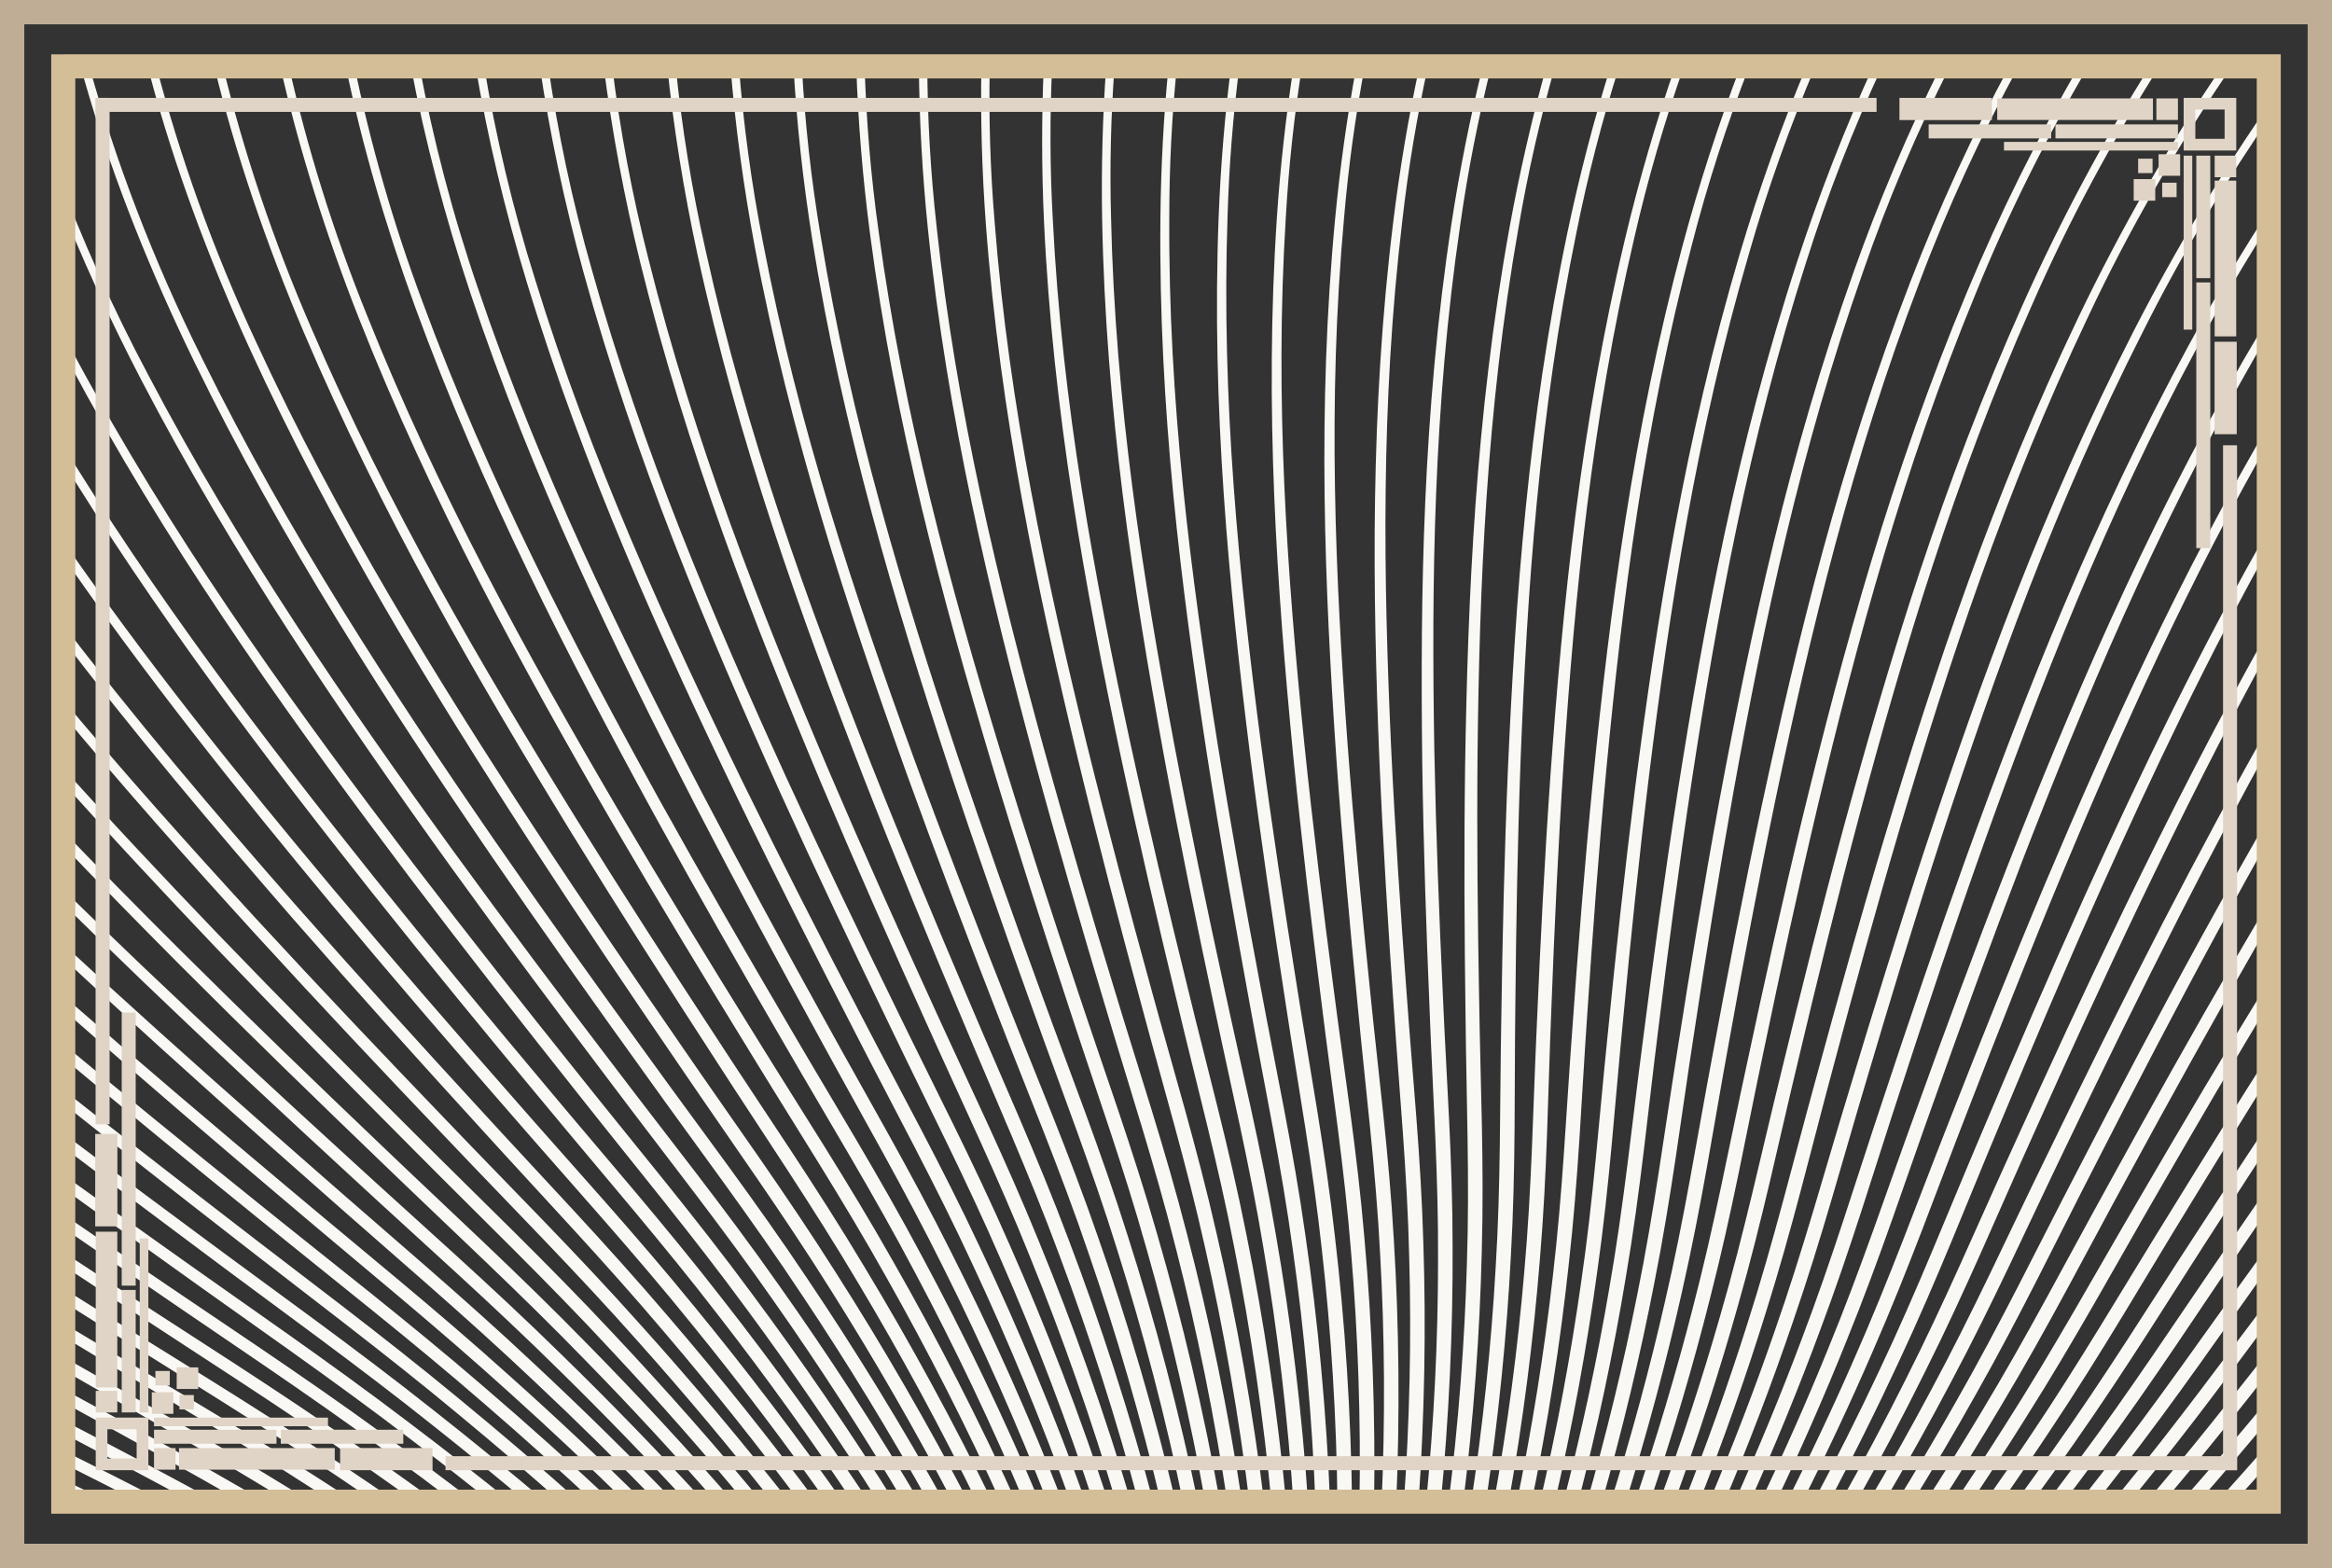 <?xml version="1.0" encoding="utf-8"?>
<!-- Generator: Adobe Illustrator 24.0.2, SVG Export Plug-In . SVG Version: 6.00 Build 0)  -->
<svg version="1.1" xmlns="http://www.w3.org/2000/svg" xmlns:xlink="http://www.w3.org/1999/xlink" x="0px" y="0px"
	 viewBox="0 0 538.58 362.16" style="enable-background:new 0 0 538.58 362.16;" xml:space="preserve">
<rect x="0" y="0" width="538.58" height="362.16" fill="#333333" stroke="none"/>
<style type="text/css">
	.st0{fill-rule:evenodd;clip-rule:evenodd;fill:#FAF8F4;}
	.st1{fill-rule:evenodd;clip-rule:evenodd;fill:#BFAD96;}
	.st2{fill-rule:evenodd;clip-rule:evenodd;fill:#D4BE98;}
	.st3{fill-rule:evenodd;clip-rule:evenodd;fill:#DFD4C6;}
</style>
<g id="Layer_1">
	<path class="st0" d="M525.22,99.86c-19.92,34.69-35.2,69-48.95,101.91c-7.69,18.5-14.88,36.75-21.88,54.9
		c-7.06,18.11-13.39,36-21.78,55.2c-5.05,11.69-10.67,23.74-16.85,35.96h-3.59c5.8-11.42,11.13-22.73,15.96-33.78
		c8.24-18.62,14.64-36.38,21.91-54.79c7.16-18.29,14.52-36.73,22.41-55.46c14.64-34.56,30.96-70.82,52.77-107.89V99.86L525.22,99.86
		z M18.55,15.13h2.02c5.98,21.66,14.75,44.92,26.18,67.79c19.75,40.09,43.69,76.68,67.36,111.03
		c11.92,17.23,23.94,34.02,36.02,50.64c11.99,16.62,24.3,32.7,36.37,50.8c11.05,16.41,21.91,34.06,32.1,52.44h-3.65
		c-9.37-16.89-19.37-33.22-29.61-48.56c-11.63-17.59-23.77-33.62-35.89-50.58c-12.1-16.8-24.18-33.82-36.17-51.31
		c-23.82-34.9-48.09-72.24-68.35-113.7C34.89,63.1,26.35,41.74,20.47,21.82C19.8,19.57,19.16,17.34,18.55,15.13L18.55,15.13z
		 M34.05,15.13c0.24,0.91,0.48,1.83,0.72,2.75c5.33,20,13.26,41.49,22.71,62.23c19.08,41.76,42.3,79.47,65.13,114.73
		c11.49,17.67,23.1,34.88,34.72,51.86c11.64,17.13,23.33,33.35,34.46,51.12c9.99,15.81,19.71,32.63,28.76,50.01h3.62
		c-9.81-18.88-20.35-37.02-31.11-53.88c-11.56-18.28-23.41-34.55-34.94-51.35c-11.6-16.8-23.16-33.77-34.58-51.18
		c-22.69-34.71-45.59-71.66-64.21-112.04C49.2,57.72,41.42,35.75,36.06,15.13H34.05L34.05,15.13z M49.43,15.13
		c4.77,19.8,12,41.05,20.72,61.59c17.9,42.05,40.05,80.11,61.88,115.72c10.99,17.85,22.11,35.23,33.25,52.39
		c11.16,17.31,22.38,33.7,33.01,51.64c9.71,16.24,19.11,33.52,27.79,51.37h3.59c-9.39-19.33-19.57-37.93-30.01-55.21
		c-11.04-18.46-22.43-34.9-33.48-51.88c-11.12-16.97-22.2-34.12-33.13-51.71c-21.7-35.05-43.57-72.35-61.04-113.01
		C63.05,55.5,56.19,34.75,51.43,15.13H49.43L49.43,15.13z M64.68,15.13C68.91,34,75.23,54.08,82.9,73.54
		c16.71,42.32,37.79,80.71,58.61,116.65c10.49,18.02,21.11,35.56,31.77,52.89c10.67,17.48,21.43,34.04,31.55,52.14
		c9.4,16.64,18.44,34.34,26.71,52.62h3.57c-8.94-19.75-18.71-38.77-28.8-56.43c-10.52-18.62-21.44-35.24-32.01-52.39
		c-10.64-17.14-21.23-34.46-31.67-52.21c-20.71-35.38-41.52-73.01-57.85-113.94C76.9,53.42,70.87,33.8,66.68,15.13H64.68
		L64.68,15.13z M79.82,15.13c3.7,17.98,9.21,36.96,15.92,55.41c15.52,42.57,35.51,81.27,55.32,117.53
		c9.98,18.17,20.1,35.88,30.27,53.37c10.18,17.64,20.47,34.36,30.08,52.62c9.05,17,17.7,35.11,25.54,53.76h3.54
		c-8.46-20.13-17.8-39.53-27.49-57.56c-9.99-18.78-20.45-35.57-30.53-52.87c-10.16-17.3-20.26-34.78-30.19-52.69
		c-19.71-35.7-39.46-73.64-54.63-114.81c-6.92-18.44-12.18-37.02-15.82-54.77H79.82L79.82,15.13z M94.86,15.13
		c3.2,17.13,7.96,35.1,13.8,52.63c14.32,42.8,33.21,81.81,51.99,118.36c9.47,18.33,19.09,36.18,28.76,53.83
		c9.67,17.79,19.5,34.68,28.59,53.07c8.67,17.34,16.9,35.8,24.27,54.81h3.52c-7.95-20.48-16.83-40.22-26.1-58.58
		c-9.46-18.93-19.44-35.88-29.03-53.34c-9.67-17.46-19.27-35.09-28.7-53.14c-18.7-35.99-37.37-74.23-51.38-115.63
		c-6.04-17.51-10.6-35.11-13.73-52.01H94.86L94.86,15.13z M109.8,15.13c2.73,16.33,6.8,33.38,11.86,50.04
		c13.11,43.01,30.9,82.3,48.65,119.14c8.95,18.47,18.07,36.47,27.24,54.26c9.17,17.94,18.52,34.97,27.09,53.5
		c8.26,17.65,16.04,36.43,22.93,55.75h3.5c-7.42-20.78-15.8-40.84-24.63-59.49c-8.92-19.08-18.42-36.17-27.53-53.77
		c-9.18-17.6-18.28-35.38-27.2-53.58c-17.69-36.27-35.28-74.79-48.11-116.4c-5.25-16.64-9.16-33.36-11.82-49.45H109.8L109.8,15.13z
		 M124.64,15.13c2.28,15.59,5.74,31.79,10.09,47.65c11.89,43.2,28.58,82.76,45.28,119.87c8.43,18.6,17.04,36.74,25.7,54.67
		c8.66,18.08,17.53,35.25,25.57,53.91c7.83,17.92,15.14,36.99,21.52,56.59h3.48c-6.87-21.05-14.73-41.39-23.1-60.31
		c-8.39-19.21-17.4-36.44-26.01-54.19c-8.68-17.74-17.28-35.66-25.68-53.99c-16.66-36.54-33.16-75.32-44.83-117.12
		c-4.53-15.85-7.86-31.74-10.07-47.1H124.64L124.64,15.13z M139.4,15.13c1.86,14.9,4.75,30.33,8.46,45.47
		c10.67,43.38,26.24,83.19,41.9,120.54c7.9,18.73,16,37,24.16,55.06c8.16,18.21,16.53,35.51,24.05,54.3
		c7.37,18.17,14.19,37.49,20.05,57.33h3.46c-6.3-21.28-13.63-41.86-21.5-61.01c-7.84-19.33-16.37-36.71-24.47-54.58
		c-8.17-17.87-16.27-35.91-24.16-54.37c-15.63-36.79-31.03-75.82-41.52-117.79c-3.88-15.13-6.67-30.27-8.47-44.95H139.4L139.4,15.13
		z M154.08,15.13c1.46,14.28,3.84,29.01,6.97,43.49c9.45,43.53,23.89,83.58,38.49,121.17c7.37,18.85,14.95,37.24,22.6,55.42
		c7.64,18.33,15.53,35.76,22.52,54.66c6.9,18.38,13.2,37.92,18.51,57.96h3.45c-5.71-21.47-12.49-42.26-19.85-61.61
		c-7.3-19.45-15.34-36.95-22.93-54.95c-7.67-17.99-15.26-36.16-22.62-54.74c-14.59-37.02-28.89-76.29-38.19-118.41
		c-3.29-14.47-5.6-28.95-7-43H154.08L154.08,15.13z M168.69,15.13c1.09,13.71,3,27.82,5.6,41.71
		c8.22,43.67,21.53,83.93,35.07,121.74c6.84,18.96,13.9,37.46,21.04,55.76c7.12,18.45,14.52,35.99,20.97,54.99
		c6.41,18.56,12.18,38.28,16.94,58.49h3.44c-5.12-21.63-11.32-42.59-18.16-62.11c-6.75-19.56-14.29-37.18-21.38-55.29
		c-7.16-18.11-14.24-36.38-21.07-55.07c-13.54-37.24-26.74-76.71-34.85-118.97c-2.75-13.89-4.61-27.76-5.65-41.25H168.69
		L168.69,15.13z M183.25,15.13c0.73,13.21,2.21,26.77,4.34,40.14c6.99,43.79,19.16,84.25,31.63,122.25
		c6.3,19.06,12.84,37.67,19.46,56.07c6.6,18.55,13.5,36.21,19.42,55.31c5.9,18.71,11.13,38.58,15.33,58.92h3.42
		c-4.51-21.75-10.13-42.84-16.43-62.5c-6.19-19.66-13.24-37.4-19.82-55.61c-6.65-18.22-13.21-36.6-19.52-55.39
		c-12.49-37.44-24.57-77.11-31.49-119.48c-2.27-13.37-3.71-26.72-4.41-39.72H183.25L183.25,15.13z M197.75,15.13
		c0.4,12.77,1.48,25.86,3.17,38.78c5.75,43.89,16.79,84.52,28.19,122.72c5.76,19.15,11.78,37.86,17.88,56.36
		c6.08,18.65,12.48,36.41,17.85,55.6c5.38,18.83,10.05,38.8,13.68,59.24h3.41c-3.9-21.83-8.93-43.02-14.68-62.79
		c-5.64-19.75-12.18-37.59-18.25-55.9c-6.13-18.32-12.17-36.8-17.95-55.68c-11.43-37.63-22.39-77.48-28.12-119.95
		c-1.82-12.92-2.88-25.82-3.25-38.38H197.75L197.75,15.13z M212.22,15.13c0.08,12.39,0.79,25.08,2.07,37.63
		c4.52,43.97,14.4,84.77,24.72,123.13c5.22,19.24,10.71,38.03,16.29,56.63c5.55,18.74,11.45,36.6,16.29,55.86
		c4.85,18.91,8.96,38.96,12.01,59.46H287c-3.28-21.87-7.71-43.12-12.9-62.97c-5.08-19.84-11.12-37.77-16.67-56.17
		c-5.62-18.41-11.14-36.98-16.38-55.94c-10.37-37.8-20.2-77.81-24.73-120.35c-1.41-12.55-2.11-25.06-2.16-37.26H212.22L212.22,15.13
		z M226.66,15.13h1.93c-0.25,11.9,0.1,24.09,1.14,36.34c3.33,42.61,12.04,82.76,21.34,120.71c4.71,19.05,9.71,37.69,14.8,56.18
		c5.03,18.48,10.56,36.51,15.08,56.42c4.62,19.88,8.44,41.16,11.11,63.04h-3.4c-2.47-20.52-6.02-40.61-10.32-59.57
		c-4.29-19.33-9.69-37.28-14.71-56.1c-5.05-18.67-10.01-37.55-14.69-56.87c-9.24-38.51-17.97-79.45-21.25-123.48
		C226.78,39.58,226.43,27.22,226.66,15.13L226.66,15.13z M241.07,15.13H243c-0.55,11.67-0.53,23.62,0.15,35.63
		c2.13,42.65,9.7,82.93,17.94,121.02c4.17,19.11,8.64,37.84,13.22,56.4c4.5,18.56,9.53,36.67,13.49,56.64
		c4.05,19.89,7.26,41.16,9.31,63h-3.39c-1.9-20.5-4.87-40.59-8.64-59.58c-3.74-19.4-8.63-37.42-13.12-56.32
		c-4.53-18.75-8.95-37.7-13.08-57.08c-8.15-38.65-15.73-79.72-17.77-123.79C240.56,39.08,240.54,26.97,241.07,15.13L241.07,15.13z
		 M255.49,15.13h1.93c-0.85,11.5-1.15,23.28-0.82,35.13c0.93,42.67,7.36,83.06,14.52,121.27c3.63,19.18,7.57,37.96,11.62,56.6
		c3.98,18.62,8.49,36.81,11.89,56.84c3.47,19.87,6.08,41.09,7.52,62.87h-3.39c-1.32-20.45-3.72-40.51-6.94-59.48
		c-3.2-19.45-7.58-37.55-11.53-56.51c-4-18.82-7.88-37.83-11.47-57.27c-7.06-38.77-13.48-79.94-14.28-124.03
		C254.33,38.72,254.65,26.79,255.49,15.13L255.49,15.13z M269.9,15.13h1.93c-1.16,11.4-1.78,23.08-1.78,34.84
		c-0.27,42.68,5.02,83.16,11.1,121.47c3.09,19.23,6.5,38.07,10.03,56.76c3.46,18.68,7.46,36.93,10.29,57.01
		c2.9,19.81,4.9,40.95,5.74,62.62h-3.39c-0.75-20.37-2.58-40.35-5.25-59.28c-2.65-19.49-6.52-37.66-9.94-56.67
		c-3.46-18.87-6.81-37.94-9.85-57.44c-5.97-38.87-11.23-80.13-10.78-124.23C268.12,38.5,268.75,26.68,269.9,15.13L269.9,15.13z
		 M284.34,15.13h1.93c-1.47,11.36-2.42,23.01-2.76,34.75c-1.48,42.67,2.68,83.22,7.68,121.61c2.55,19.27,5.43,38.16,8.43,56.91
		c2.93,18.73,6.42,37.04,8.68,57.16c2.32,19.72,3.73,40.74,3.97,62.27h-3.38c-0.19-20.25-1.45-40.13-3.58-58.98
		c-2.1-19.53-5.46-37.75-8.34-56.81c-2.94-18.92-5.75-38.04-8.24-57.58c-4.87-38.95-8.97-80.29-7.28-124.37
		C281.9,38.41,282.87,26.64,284.34,15.13L284.34,15.13z M298.8,15.13c-1.8,11.52-3.11,23.33-3.9,35.06
		c-2.93,44.04,0,85.43,3.78,124.45c1.94,19.57,4.22,38.73,6.62,57.69c2.35,19.11,5.19,37.37,6.74,56.93
		c1.58,18.74,2.29,38.48,1.92,58.57h3.38c0.35-21.36-0.47-42.21-2.22-61.81c-1.7-20.15-4.67-38.51-7.07-57.28
		c-2.47-18.78-4.82-37.72-6.82-57.02c-3.92-38.46-6.93-79.07-4.26-121.7c0.67-11.79,1.96-23.49,3.76-34.88H298.8L298.8,15.13z
		 M313.3,15.13c-2.16,11.61-3.82,23.52-4.95,35.36c-4.17,43.99-2.4,85.42,0.27,124.48c1.39,19.6,3.12,38.79,4.99,57.78
		c1.81,19.14,4.14,37.44,5.14,57.02c1.05,18.59,1.2,38.16,0.3,58.05h3.38c0.92-21.14,0.68-41.81-0.51-61.25
		c-1.13-20.17-3.58-38.57-5.46-57.38c-1.94-18.82-3.75-37.79-5.22-57.12c-2.83-38.51-4.7-79.16-0.83-121.74
		c1.01-11.92,2.66-23.73,4.82-35.21H313.3L313.3,15.13z M327.87,15.13h1.96c-2.55,11.64-4.58,23.64-5.95,35.75
		c-5.08,42.51-4.35,83.18-2.6,121.73c0.92,19.35,2.2,38.34,3.61,57.19c1.34,18.83,3.28,37.26,3.84,57.45
		c0.63,19.25,0.3,39.69-1.17,60.58h-3.39c1.42-19.67,1.81-39.02,1.29-57.43c-0.45-19.59-2.26-37.93-3.53-57.09
		c-1.33-19.02-2.52-38.23-3.36-57.85c-1.57-39.1-2.17-80.55,3.23-124.46C323.28,38.98,325.32,26.89,327.87,15.13L327.87,15.13z
		 M342.5,15.13c-2.97,11.98-5.42,24.31-7.29,36.58c-6.64,43.82-7.21,85.27-6.74,124.38c0.28,19.62,0.94,38.85,1.73,57.89
		c0.73,19.18,2.03,37.54,1.92,57.13c0,18.2-0.91,37.31-2.84,56.71h3.39c2.01-20.61,2.9-40.78,2.81-59.81
		c0.01-20.19-1.41-38.65-2.22-57.49c-0.88-18.86-1.62-37.87-2-57.23c-0.66-38.57-0.24-79.24,6.03-121.66
		c1.75-12.39,4.19-24.63,7.16-36.5H342.5L342.5,15.13z M357.22,15.13h1.97c-3.44,12.15-6.33,24.73-8.49,37.46
		c-7.47,42.32-9.03,82.97-9.46,121.54c-0.17,19.36,0.03,38.38,0.38,57.25c0.28,18.85,1.17,37.33,0.6,57.52
		c-0.44,18.78-1.86,38.64-4.39,58.93h-3.39c2.42-19.11,3.83-37.93,4.34-55.89c0.66-19.59-0.12-37.96-0.31-57.15
		c-0.26-19.05-0.37-38.28-0.1-57.9c0.63-39.11,2.36-80.54,10.24-124.25C350.9,40.04,353.79,27.39,357.22,15.13L357.22,15.13z
		 M372.04,15.13h1.99c-3.96,12.5-7.34,25.47-9.96,38.62c-8.66,42.2-11.37,82.82-12.87,121.37c-0.72,19.36-1.05,38.37-1.23,57.24
		c-0.25,18.85,0.12,37.34-1.02,57.51c-0.95,18.49-2.89,38.02-5.91,57.95h-3.4c2.88-18.77,4.78-37.28,5.78-54.96
		c1.21-19.57,0.95-37.96,1.3-57.14c0.28-19.05,0.71-38.28,1.53-57.89c1.73-39.1,4.63-80.49,13.74-124.07
		C364.71,40.78,368.1,27.73,372.04,15.13L372.04,15.13z M386.98,15.13c-4.52,12.99-8.45,26.51-11.66,39.98
		c-10.33,43.42-14.4,84.77-17.23,123.82c-1.37,19.6-2.34,38.82-3.16,57.85c-0.89,19.18-1.15,37.56-2.91,57.11
		c-1.47,17.37-3.84,35.52-7.16,53.93h3.41c3.49-19.54,5.91-38.7,7.36-56.87c1.71-20.15,1.86-38.64,2.64-57.49
		c0.71-18.87,1.58-37.87,2.84-57.21c2.59-38.52,6.45-79.09,16.29-121.14c3.11-13.65,7.04-27.09,11.58-39.99H386.98L386.98,15.13z
		 M402.06,15.13c-5.16,13.45-9.69,27.5-13.45,41.52c-11.55,43.26-16.78,84.52-20.71,123.53c-1.93,19.57-3.44,38.77-4.79,57.79
		c-1.43,19.16-2.2,37.53-4.51,57.05c-1.93,17.02-4.73,34.79-8.47,52.8h3.42c3.92-19.12,6.82-37.87,8.74-55.68
		c2.28-20.12,2.94-38.6,4.26-57.43c1.25-18.85,2.64-37.84,4.45-57.16c3.68-38.47,8.67-78.97,19.7-120.86
		c3.65-14.22,8.2-28.2,13.38-41.57H402.06L402.06,15.13z M417.3,15.13c-5.87,13.95-11.08,28.63-15.43,43.27
		c-12.76,43.07-19.16,84.24-24.19,123.18c-2.47,19.54-4.53,38.71-6.41,57.7c-1.97,19.13-3.26,37.49-6.12,56.97
		c-2.35,16.65-5.58,33.99-9.69,51.57h3.42c4.33-18.66,7.66-36.97,10.04-54.39c2.85-20.08,4.03-38.55,5.88-57.35
		c1.77-18.83,3.71-37.79,6.06-57.07c4.76-38.41,10.9-78.82,23.1-120.54c4.25-14.87,9.49-29.46,15.39-43.35H417.3L417.3,15.13z
		 M432.72,15.13c-6.66,14.51-12.63,29.88-17.65,45.23c-13.98,42.86-21.53,83.93-27.65,122.78c-3.03,19.49-5.62,38.63-8.04,57.59
		c-2.51,19.1-4.32,37.44-7.72,56.87c-2.76,16.23-6.37,33.13-10.83,50.23h3.43c4.71-18.16,8.45-36,11.25-52.99
		c3.41-20.03,5.11-38.48,7.49-57.25c2.31-18.8,4.77-37.72,7.67-56.97c5.84-38.33,13.12-78.64,26.49-120.15
		c4.92-15.61,10.93-30.88,17.63-45.34H432.72L432.72,15.13z M448.33,15.13c-7.55,15.12-14.38,31.26-20.13,47.39
		c-15.18,42.63-23.88,83.58-31.1,122.33c-3.57,19.44-6.7,38.54-9.66,57.46c-3.05,19.05-5.37,37.36-9.32,56.73
		c-3.14,15.79-7.1,32.19-11.88,48.8h3.45c5.04-17.63,9.16-34.96,12.37-51.5c3.97-19.98,6.2-38.39,9.1-57.12
		c2.83-18.76,5.84-37.64,9.27-56.83c6.92-38.23,15.33-78.42,29.87-119.71c5.67-16.42,12.55-32.45,20.14-47.53H448.33L448.33,15.13z
		 M464.18,15.13c-8.54,15.76-16.32,32.75-22.9,49.75c-16.38,42.39-26.24,83.19-34.54,121.82c-4.12,19.38-7.79,38.42-11.28,57.29
		c-3.58,19-6.42,37.27-10.92,56.57c-3.48,15.31-7.77,31.19-12.83,47.26h3.46c5.34-17.07,9.8-33.85,13.38-49.9
		c4.53-19.91,7.28-38.29,10.71-56.97c3.36-18.71,6.89-37.54,10.87-56.68c8-38.11,17.53-78.16,33.23-119.22
		c6.51-17.32,14.35-34.19,22.95-49.93H464.18L464.18,15.13z M480.28,15.13c-9.64,16.43-18.5,34.36-26,52.32
		c-17.57,42.13-28.57,82.76-37.96,121.26c-4.67,19.31-8.87,38.29-12.89,57.11c-4.12,18.94-7.47,37.16-12.51,56.39
		c-3.8,14.8-8.36,30.13-13.67,45.63h3.47c5.61-16.47,10.37-32.68,14.27-48.2c5.1-19.83,8.36-38.16,12.31-56.79
		c3.89-18.65,7.95-37.43,12.46-56.5c9.07-37.98,19.73-77.87,36.58-118.68c7.44-18.31,16.37-36.09,26.08-52.52H480.28L480.28,15.13z
		 M496.68,15.13c-10.86,17.13-20.93,36.07-29.46,55.08c-18.75,41.85-30.89,82.31-41.37,120.64c-5.21,19.24-9.95,38.15-14.49,56.89
		c-4.65,18.88-8.52,37.04-14.09,56.19c-4.08,14.26-8.88,28.99-14.39,43.89h3.49c5.82-15.85,10.85-31.44,15.05-46.41
		c5.65-19.75,9.43-38.03,13.9-56.59c4.41-18.59,9-37.29,14.05-56.29c10.13-37.83,21.92-77.55,39.92-118.09
		c8.48-19.4,18.64-38.15,29.58-55.32H496.68L496.68,15.13z M513.39,15.13c-12.22,17.84-23.65,37.89-33.33,58.05
		c-19.92,41.55-33.21,81.81-44.76,119.98c-5.75,19.15-11.02,37.99-16.09,56.66c-5.18,18.8-9.56,36.9-15.67,55.96
		c-4.32,13.68-9.32,27.79-14.99,42.06h3.51c5.99-15.18,11.24-30.13,15.7-44.51c6.21-19.66,10.5-37.87,15.49-56.36
		c4.93-18.51,10.05-37.15,15.63-56.06c11.2-37.67,24.1-77.2,43.23-117.45c9.64-20.58,21.18-40.4,33.49-58.32H513.39L513.39,15.13z
		 M525.22,22.44c-11.76,16.72-22.83,35.26-32.39,53.91c-21.09,41.23-35.5,81.28-48.13,119.26c-6.29,19.06-12.08,37.81-17.68,56.4
		c-5.71,18.71-10.59,36.74-17.25,55.7c-4.51,13.07-9.68,26.53-15.45,40.14h3.53c6.12-14.49,11.53-28.76,16.21-42.52
		c6.76-19.56,11.56-37.7,17.08-56.11c5.46-18.43,11.09-36.98,17.21-55.81c12.26-37.49,26.26-76.8,46.53-116.75
		c8.94-17.87,19.31-35.12,30.34-51.03V22.44L525.22,22.44z M525.22,46.72c-7,10.7-13.63,21.81-19.71,32.98
		c-22.25,40.89-37.79,80.71-51.48,118.48c-6.82,18.96-13.15,37.61-19.27,56.11c-6.23,18.62-11.63,36.57-18.81,55.42
		c-4.67,12.43-9.94,25.21-15.77,38.11h3.54c6.19-13.76,11.73-27.33,16.58-40.43c7.31-19.45,12.62-37.51,18.66-55.83
		c5.97-18.35,12.13-36.8,18.78-55.53c13.31-37.29,28.42-76.38,49.81-116.01c5.47-10.27,11.41-20.32,17.68-30.03V46.72L525.22,46.72z
		 M525.22,71.3c-2.45,3.97-4.83,7.96-7.14,11.96c-23.39,40.54-40.05,80.11-54.8,117.66c-7.36,18.85-14.21,37.4-20.84,55.8
		c-6.76,18.52-12.65,36.38-20.37,55.12c-4.77,11.75-10.1,23.81-15.94,35.99h3.57c6.21-13.01,11.82-25.83,16.79-38.24
		c7.86-19.33,13.67-37.31,20.23-55.53c6.49-18.25,13.17-36.61,20.33-55.23c14.36-37.07,30.57-75.92,53.06-115.21
		c1.67-2.95,3.37-5.88,5.11-8.78V71.3L525.22,71.3z M525.22,120.02c-17.08,29.7-30.96,58.81-43.69,86.79
		c-8.41,18.61-16.3,36.93-23.97,55.11c-7.79,18.29-14.69,35.96-23.45,54.44c-4.83,10.31-10.11,20.84-15.8,31.47h3.61
		c6.08-11.4,11.66-22.65,16.73-33.58c8.93-19.07,15.76-36.85,23.33-54.85c7.51-18.03,15.21-36.17,23.43-54.55
		c11.74-26.15,24.48-53.18,39.81-80.55V120.02L525.22,120.02z M525.22,143.31c-12.92,22.71-24.16,45.02-34.69,66.66
		c-8.93,18.47-17.33,36.67-25.51,54.72c-8.31,18.17-15.7,35.72-24.98,54.07c-4.77,9.53-9.93,19.26-15.47,29.07h3.64
		c5.92-10.55,11.41-20.96,16.43-31.11c9.47-18.93,16.8-36.6,24.87-54.48c8.02-17.91,16.23-35.92,24.96-54.17
		c9.44-19.64,19.46-39.78,30.75-60.16V143.31L525.22,143.31z M525.22,165.56c-9.22,16.18-17.69,32.11-25.78,47.7
		c-9.45,18.33-18.36,36.39-27.05,54.31c-8.82,18.04-16.7,35.47-26.5,53.67c-4.65,8.73-9.64,17.62-14.95,26.58h3.67
		c5.7-9.67,11.02-19.22,15.94-28.55c10-18.78,17.82-36.33,26.4-54.08c8.52-17.78,17.24-35.66,26.48-53.78
		c6.9-13.47,14.09-27.17,21.79-41.02V165.56L525.22,165.56z M525.22,186.59c-5.88,10.16-11.5,20.2-16.96,30.11
		c-9.97,18.18-19.38,36.1-28.58,53.88c-9.32,17.9-17.7,35.21-28,53.25c-4.46,7.89-9.21,15.92-14.23,24h3.69
		c5.41-8.76,10.51-17.42,15.25-25.9c10.53-18.62,18.84-36.05,27.92-53.66c9.02-17.65,18.24-35.39,27.99-53.35
		c4.2-7.7,8.49-15.48,12.93-23.31V186.59L525.22,186.59z M525.22,206.27c-2.79,4.69-5.54,9.36-8.25,14
		c-10.48,18.02-20.4,35.79-30.09,53.43c-9.82,17.75-18.69,34.92-29.5,52.8c-4.21,7.03-8.65,14.16-13.31,21.34h3.73
		c5.06-7.82,9.85-15.56,14.35-23.16c11.05-18.45,19.85-35.75,29.42-53.22c9.52-17.5,19.23-35.1,29.48-52.91
		c1.38-2.38,2.76-4.77,4.16-7.17V206.27L525.22,206.27z M525.22,224.56c-10.85,17.65-21.15,35.07-31.22,52.36
		c-10.32,17.59-19.66,34.62-30.98,52.33c-3.88,6.13-7.94,12.33-12.18,18.58h3.76c4.63-6.86,9.05-13.64,13.23-20.33
		c11.57-18.28,20.86-35.43,30.91-52.75c8.6-14.91,17.35-29.89,26.47-45.01V224.56L525.22,224.56z M525.22,241.59
		c-8.28,12.99-16.3,25.86-24.19,38.66c-10.82,17.43-20.63,34.31-32.45,51.84c-3.47,5.2-7.08,10.45-10.81,15.73h3.79
		c4.13-5.86,8.09-11.67,11.89-17.41c12.08-18.09,21.85-35.1,32.39-52.26c6.36-10.42,12.8-20.88,19.38-31.38V241.59L525.22,241.59z
		 M525.22,257.41c-5.85,8.81-11.59,17.57-17.27,26.29c-11.3,17.26-21.59,33.99-33.9,51.32c-2.98,4.24-6.05,8.51-9.21,12.81h3.82
		c3.55-4.84,6.99-9.65,10.3-14.4c12.58-17.9,22.83-34.76,33.86-51.75c4.1-6.36,8.22-12.73,12.4-19.11V257.41L525.22,257.41z
		 M525.22,272.1c-3.51,5.06-6.98,10.11-10.44,15.15c-11.79,17.08-22.55,33.64-35.33,50.79c-2.4,3.25-4.86,6.51-7.37,9.79h3.86
		c2.9-3.8,5.72-7.57,8.46-11.31c13.09-17.7,23.81-34.39,35.31-51.21c1.83-2.7,3.67-5.39,5.51-8.09V272.1L525.22,272.1z
		 M525.22,285.77c-1.24,1.71-2.48,3.42-3.71,5.14c-12.27,16.89-23.49,33.29-36.76,50.23c-1.73,2.22-3.48,4.46-5.26,6.7h3.9
		c2.16-2.73,4.28-5.44,6.36-8.14c13.1-16.88,23.98-32.85,35.48-48.89V285.77L525.22,285.77z M525.22,298.49
		c-11.63,15.36-22.57,30.37-35.25,45.82c-0.95,1.17-1.91,2.34-2.88,3.52h3.94c1.34-1.63,2.67-3.26,3.98-4.88
		c11.05-13.57,20.6-26.56,30.22-39.47V298.49L525.22,298.49z M525.22,310.41c-9.76,12.38-19.35,24.63-30.13,37.16l-0.22,0.26h3.98
		c0.44-0.52,0.88-1.03,1.31-1.55c9.04-10.59,17.13-20.84,25.06-30.97V310.41L525.22,310.41z M525.22,321.57
		c-7.23,8.74-14.51,17.44-22.35,26.27h4.02c6.46-7.3,12.49-14.44,18.33-21.5V321.57L525.22,321.57z M525.22,331.99
		c-4.61,5.27-9.28,10.54-14.14,15.84h4.07c3.46-3.78,6.8-7.53,10.07-11.25V331.99L525.22,331.99z M525.22,341.73
		c-1.88,2.03-3.78,4.06-5.7,6.1h4.11c0.53-0.56,1.06-1.13,1.59-1.69V341.73L525.22,341.73z M212.93,347.83
		c-10.53-17.85-21.68-34.98-32.97-50.91c-12.58-17.91-25.33-33.79-37.79-50.23c-12.54-16.42-25.04-33.03-37.43-50.07
		c-24.62-33.98-49.59-70.19-70.47-109.96c-8.33-15.65-15.39-31.51-21.14-46.92v5.32c5.49,14.03,12.07,28.4,19.34,42.39
		c21.42,41.14,46.74,78.09,71.54,112.61c12.48,17.3,25.04,34.13,37.6,50.74c12.6,16.76,25.19,32.6,37.31,50.01
		c10.44,14.86,20.67,30.66,30.33,47.01H212.93L212.93,347.83z M207.18,347.83c-10.82-17.28-22.21-33.85-33.7-49.28
		c-13.08-17.71-26.28-33.39-39.2-49.63c-13-16.23-25.96-32.63-38.84-49.48c-25.57-33.59-51.56-69.4-73.55-108.84
		c-3.08-5.45-6-10.93-8.77-16.4v4.08c2.25,4.4,4.59,8.79,6.99,13.14c22.57,40.8,48.93,77.35,74.69,111.48
		c12.96,17.1,25.99,33.73,39.03,50.15c13.07,16.56,26.1,32.2,38.71,49.42c10.59,14.34,21.02,29.58,30.92,45.36H207.18L207.18,347.83
		z M201.33,347.83c-11.07-16.68-22.64-32.66-34.28-47.54c-13.57-17.5-27.22-32.98-40.59-49.01c-13.45-16.02-26.87-32.22-40.22-48.87
		c-25.19-31.53-50.8-65.05-73.1-101.85v3.79c22.46,36.92,47.8,70.25,72.57,101.52c13.44,16.9,26.94,33.33,40.43,49.53
		c13.53,16.35,27,31.79,40.09,48.81c10.7,13.79,21.26,28.44,31.35,43.62H201.33L201.33,347.83z M195.37,347.83
		c-11.26-16.04-22.97-31.39-34.71-45.71c-14.06-17.29-28.14-32.55-41.96-48.38c-13.9-15.81-27.78-31.8-41.59-48.23
		c-21.71-25.92-43.74-53.21-63.98-82.66v3.6c20.3,29.55,42.14,56.75,63.54,82.52c13.91,16.69,27.87,32.9,41.82,48.9
		c13.99,16.14,27.89,31.36,41.46,48.18c10.75,13.21,21.4,27.23,31.63,41.77H195.37L195.37,347.83z M189.29,347.83
		c-11.39-15.36-23.18-30.06-34.97-43.78c-14.55-17.07-29.05-32.1-43.32-47.71c-14.34-15.59-28.67-31.36-42.94-47.58
		c-18.45-21.04-37.16-43.02-54.94-66.36v3.49c17.8,23.44,36.36,45.38,54.6,66.35c14.38,16.47,28.79,32.46,43.19,48.24
		c14.44,15.92,28.77,30.92,42.8,47.53c10.75,12.61,21.42,25.97,31.73,39.83H189.29L189.29,347.83z M183.08,347.83
		c-11.46-14.64-23.26-28.65-35.04-41.74c-15.02-16.84-29.95-31.65-44.65-47.03c-14.78-15.37-29.54-30.91-44.27-46.9
		c-15.36-16.73-30.9-34.07-46-52.26v3.42c15.1,18.26,30.55,35.6,45.76,52.32c14.84,16.24,29.7,32.01,44.54,47.56
		c14.88,15.69,29.63,30.47,44.13,46.85c10.68,11.97,21.32,24.64,31.63,37.79H183.08L183.08,347.83z M176.74,347.83
		c-11.46-13.89-23.21-27.18-34.91-39.62c-15.5-16.6-30.83-31.18-45.97-46.33c-15.21-15.13-30.41-30.45-45.58-46.21
		c-12.36-12.88-24.84-26.13-37.16-39.87v3.37c12.31,13.81,24.74,27.09,37.01,39.98c15.3,16.01,30.6,31.54,45.86,46.86
		c15.32,15.46,30.49,30.01,45.44,46.16c10.56,11.31,21.09,23.26,31.34,35.66H176.74L176.74,347.83z M170.24,347.83
		c-11.38-13.1-23.01-25.64-34.57-37.39c-15.96-16.36-31.7-30.7-47.26-45.61c-15.63-14.89-31.26-29.97-46.87-45.49
		c-9.44-9.41-18.95-19.03-28.41-28.9v3.33c9.47,9.94,18.97,19.6,28.37,29.05c15.74,15.77,31.48,31.06,47.17,46.14
		c15.76,15.22,31.32,29.53,46.74,45.44c10.36,10.61,20.71,21.81,30.83,33.43H170.24L170.24,347.83z M163.57,347.83
		c-11.23-12.28-22.65-24.04-33.99-35.08c-16.42-16.1-32.56-30.2-48.53-44.86c-16.05-14.65-32.1-29.48-48.14-44.75
		c-6.57-6.27-13.17-12.64-19.78-19.11v3.3c6.63,6.54,13.25,12.97,19.83,19.3c16.19,15.52,32.35,30.57,48.46,45.39
		c16.18,14.97,32.15,29.04,48,44.71c10.08,9.89,20.18,20.31,30.09,31.11H163.57L163.57,347.83z M156.73,347.83
		c-10.99-11.42-22.13-22.37-33.17-32.67c-16.87-15.85-33.4-29.69-49.78-44.1c-16.45-14.4-32.92-28.97-49.39-44
		c-3.74-3.42-7.49-6.87-11.25-10.35v3.27c3.81,3.56,7.61,7.08,11.4,10.57c16.62,15.27,33.2,30.06,49.73,44.63
		c16.6,14.71,32.96,28.53,49.25,43.96c9.73,9.14,19.48,18.74,29.09,28.7H156.73L156.73,347.83z M149.68,347.83
		c-10.66-10.53-21.42-20.63-32.09-30.16c-17.31-15.58-34.23-29.16-51.02-43.32c-16.86-14.14-33.73-28.46-50.62-43.22l-2.83-2.48
		v3.24c1.03,0.91,2.05,1.82,3.08,2.72c17.04,15.01,34.04,29.54,50.98,43.86c17.01,14.45,33.76,28.01,50.48,43.18
		c9.29,8.36,18.6,17.12,27.82,26.19H149.68L149.68,347.83z M142.42,347.83c-10.22-9.61-20.52-18.83-30.71-27.57
		c-17.74-15.31-35.04-28.63-52.23-42.52c-15.43-12.41-30.88-24.97-46.36-37.86v3.22c15.74,13.22,31.43,26.07,47.08,38.74
		c17.41,14.19,34.54,27.49,51.68,42.39c8.75,7.55,17.54,15.44,26.25,23.6H142.42L142.42,347.83z M134.92,347.83
		c-9.68-8.66-19.4-16.98-29.02-24.88c-18.17-15.03-35.84-28.08-53.41-41.71c-13.1-10.11-26.22-20.31-39.36-30.73v3.2
		c13.44,10.74,26.84,21.24,40.19,31.62c17.81,13.92,35.3,26.95,52.87,41.58c8.11,6.71,16.26,13.7,24.37,20.91H134.92L134.92,347.83z
		 M127.16,347.83c-9.02-7.67-18.05-15.06-27-22.1c-18.59-14.75-36.63-27.51-54.58-40.87c-10.81-8-21.63-16.06-32.46-24.24v3.17
		c11.17,8.5,22.3,16.86,33.41,25.14c18.2,13.64,36.06,26.39,54.03,40.75c7.37,5.84,14.76,11.9,22.14,18.14H127.16L127.16,347.83z
		 M119.12,347.83c-8.23-6.66-16.46-13.08-24.61-19.24c-19-14.46-37.39-26.94-55.71-40.01c-8.55-6.07-17.1-12.17-25.67-18.34v3.15
		c8.93,6.48,17.84,12.89,26.73,19.24c18.58,13.35,36.79,25.83,55.16,39.91c6.5,4.94,13.02,10.04,19.54,15.29H119.12L119.12,347.83z
		 M110.76,347.83c-7.31-5.62-14.6-11.05-21.82-16.29c-19.41-14.16-38.15-26.36-56.83-39.14c-6.32-4.3-12.65-8.62-18.98-12.98v3.13
		c6.73,4.66,13.45,9.29,20.16,13.89c18.95,13.06,37.51,25.25,56.27,39.04c5.49,4.01,11.01,8.13,16.53,12.34H110.76L110.76,347.83z
		 M102.05,347.83c-6.23-4.55-12.44-8.97-18.6-13.25c-19.8-13.86-38.88-25.76-57.92-38.25c-4.13-2.7-8.27-5.4-12.4-8.12v3.11
		c4.57,3.02,9.13,6.03,13.69,9.03c19.31,12.77,38.21,24.67,57.36,38.17c4.35,3.04,8.71,6.15,13.08,9.32H102.05L102.05,347.83z
		 M92.96,347.83c-4.99-3.46-9.97-6.84-14.91-10.13c-20.19-13.55-39.6-25.15-58.98-37.35c-1.98-1.24-3.96-2.48-5.94-3.72v3.09
		c2.45,1.55,4.9,3.09,7.34,4.63c19.67,12.46,38.9,24.07,58.42,37.27c3.04,2.04,6.08,4.11,9.14,6.21H92.96L92.96,347.83z
		 M83.43,347.83c-3.58-2.35-7.15-4.66-10.69-6.93c-20.42-13.14-40.02-24.37-59.61-36.18v3.06l1.1,0.67
		c20.01,12.16,39.57,23.46,59.46,36.36c1.55,1,3.1,2,4.66,3.02H83.43L83.43,347.83z M73.42,347.83c-1.97-1.23-3.94-2.44-5.91-3.64
		c-18.62-11.48-36.53-21.45-54.38-31.67v3.05c18.47,10.68,36.6,20.82,55.05,32.26H73.42L73.42,347.83z M62.86,347.83l-0.47-0.28
		c-16.85-9.96-33.11-18.72-49.26-27.53v3.03c14.84,8.17,29.49,16.13,44.33,24.78H62.86L62.86,347.83z M51.71,347.83
		c-13.12-7.29-25.9-13.96-38.58-20.57v3.01c11.01,5.79,21.94,11.52,32.95,17.56H51.71L51.71,347.83z M39.83,347.83
		c-9.02-4.71-17.89-9.17-26.71-13.57v2.99c6.95,3.5,13.88,6.99,20.82,10.58H39.83L39.83,347.83z M27.14,347.83
		c-4.7-2.3-9.37-4.56-14.01-6.78v2.97c2.63,1.27,5.25,2.54,7.88,3.81H27.14L27.14,347.83z M13.53,347.83h-0.4v-0.19L13.53,347.83z"
		/>
	<path class="st1" d="M2.81,0h532.96h2.81v2.81v356.55v2.81h-2.81H2.81H0l0-2.81V2.81L0,0H2.81L2.81,0z M532.96,5.61H5.61v350.93
		h527.35V5.61z"/>
</g>
<g id="_x33_21353356351_1">
	<path class="st2" d="M14.61,12.54h509.36h2.78v2.78v331.5v2.79h-2.78H14.61h-2.78v-2.79V15.33v-2.78H14.61L14.61,12.54z
		 M521.19,18.11H17.39v325.93h503.81V18.11z"/>
	<g>
		<path class="st3" d="M504.32,22.61h12.15v12.15h-12.15V22.61L504.32,22.61z M507.02,25.3v6.76h6.76V25.3H507.02z"/>
		<rect x="511.48" y="35.95" class="st3" width="4.98" height="4.98"/>
		<rect x="511.48" y="41.72" class="st3" width="4.98" height="35.97"/>
		<rect x="507.24" y="35.95" class="st3" width="3.23" height="28.29"/>
		<rect x="507.24" y="65.23" class="st3" width="3.23" height="61.37"/>
		<rect x="511.46" y="78.93" class="st3" width="5.12" height="21.35"/>
		<rect x="498.02" y="22.73" class="st3" width="4.98" height="4.98"/>
		<rect x="461.26" y="22.73" class="st3" width="35.97" height="4.98"/>
		<rect x="474.71" y="28.73" class="st3" width="28.29" height="3.23"/>
		<rect x="445.43" y="28.73" class="st3" width="28.29" height="3.23"/>
		<rect x="438.68" y="22.61" class="st3" width="21.35" height="5.12"/>
		<rect x="498.53" y="35.62" class="st3" width="4.98" height="4.98"/>
		<rect x="492.78" y="41.37" class="st3" width="4.98" height="4.98"/>
		<rect x="499.36" y="42.2" class="st3" width="3.33" height="3.33"/>
		<rect x="493.81" y="36.65" class="st3" width="3.33" height="3.33"/>
		<rect x="462.82" y="32.77" class="st3" width="40.18" height="1.99"/>
		<rect x="504.32" y="35.95" class="st3" width="1.99" height="40.18"/>
		<path class="st3" d="M34.26,339.55H22.11v-12.15h12.15V339.55L34.26,339.55z M24.8,330.1v6.76h6.76v-6.76H24.8z"/>
		<rect x="22.11" y="321.23" class="st3" width="4.98" height="4.98"/>
		<rect x="22.11" y="284.47" class="st3" width="4.98" height="35.97"/>
		<rect x="28.11" y="297.92" class="st3" width="3.23" height="28.29"/>
		<rect x="28.11" y="233.86" class="st3" width="3.23" height="63.07"/>
		<rect x="21.99" y="261.89" class="st3" width="5.12" height="21.35"/>
		<rect x="35.57" y="334.45" class="st3" width="4.98" height="4.98"/>
		<rect x="41.34" y="334.45" class="st3" width="35.97" height="4.98"/>
		<rect x="35.57" y="330.21" class="st3" width="28.29" height="3.23"/>
		<rect x="64.85" y="330.21" class="st3" width="28.29" height="3.23"/>
		<rect x="78.55" y="334.43" class="st3" width="21.35" height="5.12"/>
		<rect x="35.06" y="321.55" class="st3" width="4.98" height="4.98"/>
		<rect x="40.81" y="315.81" class="st3" width="4.98" height="4.98"/>
		<rect x="35.89" y="316.64" class="st3" width="3.32" height="3.33"/>
		<rect x="41.45" y="322.19" class="st3" width="3.32" height="3.33"/>
		<rect x="35.57" y="327.41" class="st3" width="40.18" height="1.99"/>
		<rect x="32.27" y="286.03" class="st3" width="1.99" height="40.18"/>
		<rect x="22.08" y="22.61" class="st3" width="411.32" height="3.23"/>
		<rect x="102.89" y="336.32" class="st3" width="413.76" height="3.23"/>
		<rect x="22.08" y="22.61" class="st3" width="3.23" height="237.05"/>
		<rect x="513.42" y="102.84" class="st3" width="3.23" height="236.71"/>
	</g>
</g>
</svg>
